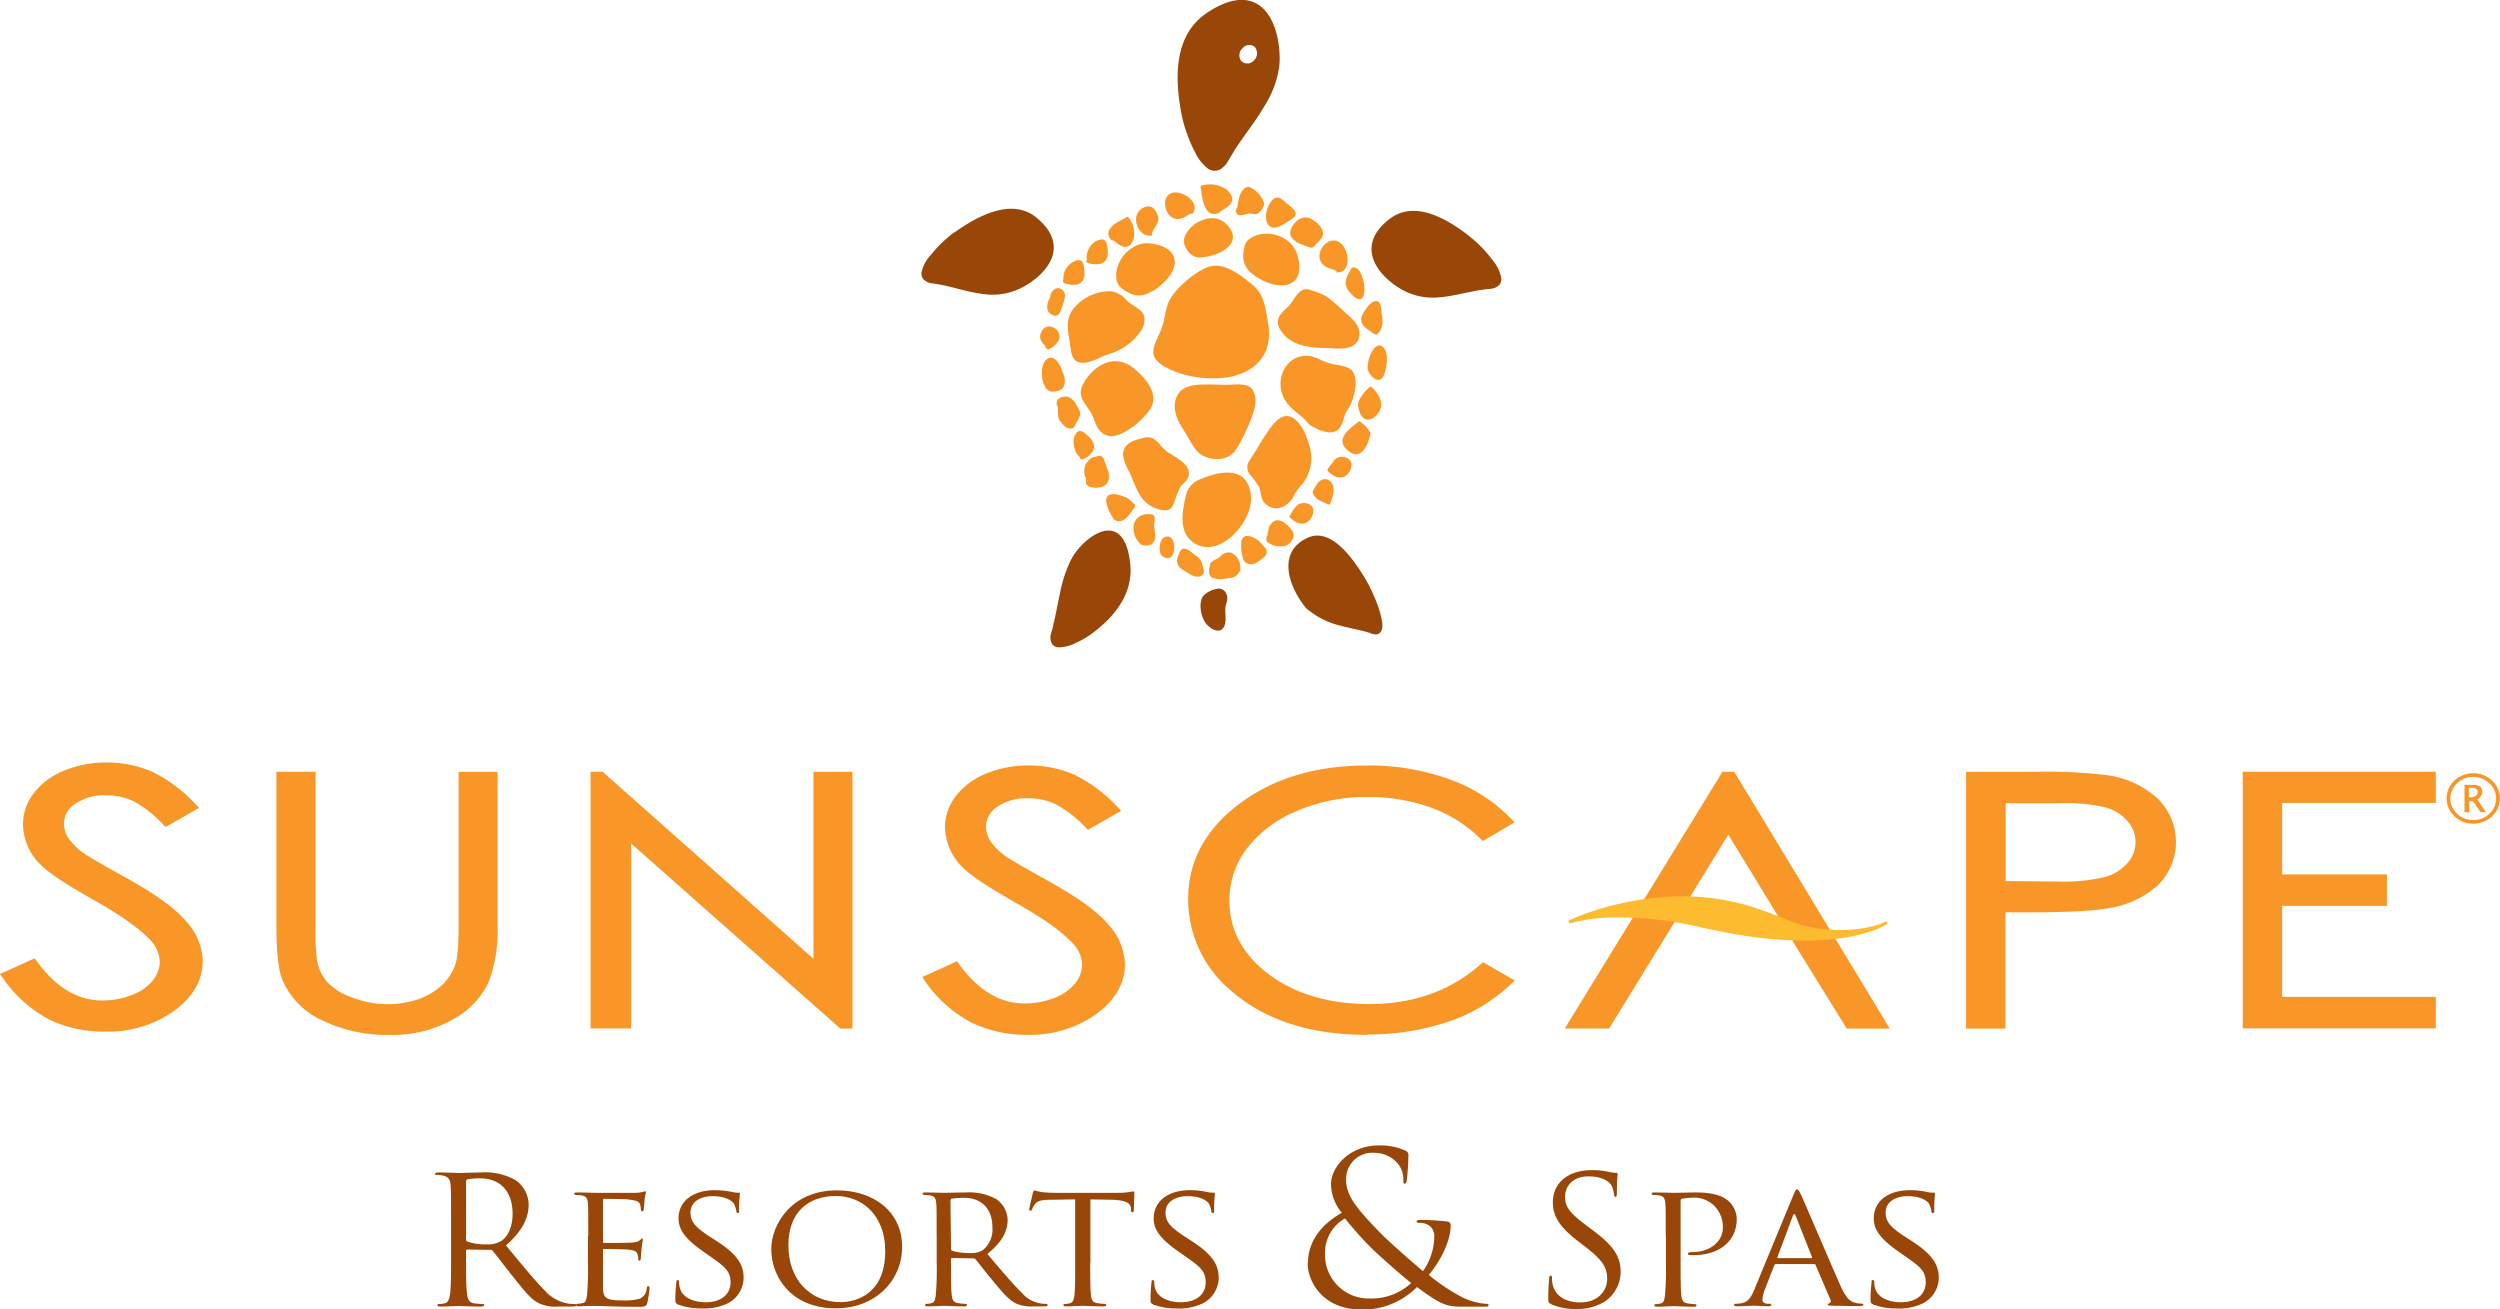 <svg id="Layer_1" data-name="Layer 1" xmlns="http://www.w3.org/2000/svg" width="411.98" height="215.77" viewBox="0 0 411.98 215.77"><defs><style>.cls-1{fill:#994708;}.cls-2{fill:#f89728;}.cls-3{fill:#fdbb30;}</style></defs><title>sunscape-notag_cmyk</title><path class="cls-1" d="M74.33,201.68c0-4.56,0-5.37-.07-6.31s-.3-1.45-1.32-1.66a6,6,0,0,0-1-.09c-.13,0-.25-.05-.25-.17s.15-.24.49-.24c1.39,0,3.34.09,3.5.09.34,0,2.69-.09,3.65-.09a10,10,0,0,1,5.66,1.29,5,5,0,0,1,2.13,4c0,2.16-1,4.32-3.74,6.74,2.54,3.06,4.64,5.66,6.43,7.47a6.57,6.57,0,0,0,3.78,2.1,7.67,7.67,0,0,0,1.21.09c.15,0,.27.09.27.17s-.18.24-.74.24H92.09a6.56,6.56,0,0,1-3.31-.56c-1.34-.67-2.42-2.1-4.18-4.29-1.3-1.6-2.75-3.56-3.38-4.31a.49.49,0,0,0-.4-.18l-3.8-.06c-.16,0-.22.09-.22.24v.69c0,2.81,0,5.11.16,6.33.09.85.28,1.49,1.2,1.61.44.06,1.12.12,1.4.12s.25.09.25.17-.16.24-.5.24c-1.7,0-3.65-.09-3.81-.09s-2,.09-2.9.09c-.34,0-.5-.06-.5-.24s.06-.17.25-.17a4.94,4.94,0,0,0,.93-.12c.61-.12.77-.76.89-1.61.16-1.22.16-3.52.16-6.33v-5.13m2.47,2.54a.38.38,0,0,0,.22.35,9.08,9.08,0,0,0,3.25.46,4.17,4.17,0,0,0,2.32-.55c1.08-.7,1.88-2.28,1.88-4.49,0-3.65-2-5.84-5.35-5.84a10.51,10.51,0,0,0-2.07.17.37.37,0,0,0-.25.35Z"/><path class="cls-1" d="M96.94,203.69c0-3.85,0-4.55-.06-5.34s-.22-1.26-1.12-1.37a8.89,8.89,0,0,0-.92-.06.26.26,0,0,1-.22-.2c0-.15.13-.21.43-.21,1.24,0,3,.06,3.16.06s5.88,0,6.5,0,1-.12,1.23-.14a1.45,1.45,0,0,1,.37-.12c.1,0,.13.12.13.23a11.36,11.36,0,0,0-.22,1.17c0,.23-.09,1.34-.15,1.63,0,.12-.13.27-.25.27s-.22-.12-.22-.32a2.65,2.65,0,0,0-.15-.88c-.19-.41-.47-.58-2-.76-.46-.06-3.62-.09-3.93-.09-.12,0-.15.09-.15.27v6.74c0,.17,0,.26.15.26.34,0,3.93,0,4.55-.06s1-.09,1.33-.35.31-.32.4-.32.15.06.15.2a13.73,13.73,0,0,0-.21,1.37c-.06.5-.13,1.43-.13,1.61s-.06.47-.24.47-.19-.09-.19-.24a2.12,2.12,0,0,0-.12-.81c-.1-.35-.34-.65-1.4-.76-.74-.09-3.64-.12-4.11-.12a.16.16,0,0,0-.18.18v2.07c0,.85,0,3.73,0,4.23.06,1.66.55,2,3.24,2a9.73,9.73,0,0,0,2.73-.26,1.88,1.88,0,0,0,1.23-1.72c.06-.29.13-.38.28-.38s.19.2.19.38a20.34,20.34,0,0,1-.37,2.39c-.19.64-.47.64-1.52.64-2,0-3.62-.05-4.73-.08s-1.86-.06-2.26-.06c-.06,0-.59,0-1.17,0s-1.15.06-1.58.06c-.28,0-.44-.06-.44-.21a.2.2,0,0,1,.22-.2,7.54,7.54,0,0,0,.83-.12c.53-.09.59-.58.72-1.31a49.3,49.3,0,0,0,.15-5.37v-4.38"/><path class="cls-1" d="M111.69,214.93c-.37-.18-.4-.27-.4-.94,0-1.22.13-2.22.16-2.62s.06-.41.22-.41.24.09.24.29a3.22,3.22,0,0,0,.1.9c.43,1.81,2.47,2.45,4.3,2.45,2.69,0,4.08-1.43,4.08-3.29s-1-2.63-3.44-4.32l-1.23-.87c-2.94-2.08-3.9-3.59-3.9-5.32,0-2.92,2.44-4.67,6-4.67a13.65,13.65,0,0,1,2.82.3,3.9,3.9,0,0,0,1,.11c.22,0,.29,0,.29.18a23.35,23.35,0,0,0-.13,2.62c0,.38,0,.56-.21.56s-.22-.12-.25-.32a4.54,4.54,0,0,0-.4-1.23c-.19-.29-1.09-1.23-3.53-1.23-2,0-3.62.94-3.62,2.69,0,1.58.83,2.48,3.52,4.2l.78.5c3.31,2.13,4.45,3.85,4.45,6a4.78,4.78,0,0,1-2.53,4.23,8.79,8.79,0,0,1-4.33.88,10.73,10.73,0,0,1-4-.67"/><path class="cls-1" d="M137.9,196.16c6.12,0,10.76,3.53,10.76,9.31,0,5.54-4.36,10.13-10.92,10.13-7.45,0-10.64-5.28-10.64-9.75,0-4,3.28-9.69,10.8-9.69m.62,18.42c2.44,0,7.36-1.23,7.36-8.41,0-5.95-3.84-9.08-8.14-9.08-4.54,0-7.82,2.69-7.82,8.09C129.92,211,133.6,214.58,138.52,214.58Z"/><path class="cls-1" d="M154.35,203.69c0-3.85,0-4.55-.06-5.34s-.21-1.26-1.11-1.37a9.09,9.09,0,0,0-.93-.06.24.24,0,0,1-.21-.2c0-.15.12-.21.43-.21,1.24,0,3.06.06,3.21.06s2.57-.06,3.41-.06a9.37,9.37,0,0,1,5.07,1.08,4.3,4.3,0,0,1,1.89,3.39c0,1.83-.81,3.62-3.34,5.66,2.22,2.62,4.11,4.87,5.69,6.42a5.07,5.07,0,0,0,3,1.72,5.22,5.22,0,0,0,1,.09.24.24,0,0,1,.25.2c0,.15-.16.21-.65.21h-1.7a5.76,5.76,0,0,1-2.91-.5c-1.18-.58-2.17-1.78-3.72-3.65-1.14-1.34-2.34-2.94-2.93-3.62a.46.46,0,0,0-.38-.14l-3.46-.06c-.12,0-.18.06-.18.2v.59c0,2.39,0,4.32.12,5.34.09.73.25,1.19,1.08,1.31a10.24,10.24,0,0,0,1.21.12c.18,0,.22.11.22.2s-.13.21-.44.21c-1.48,0-3.22-.09-3.34-.09s-1.85.09-2.69.09c-.28,0-.43-.06-.43-.21a.2.2,0,0,1,.21-.2,4.05,4.05,0,0,0,.84-.12c.52-.12.59-.58.71-1.31a49.3,49.3,0,0,0,.15-5.37v-4.38m2.36,2.1a.39.39,0,0,0,.18.33,10,10,0,0,0,3,.37,3.69,3.69,0,0,0,2-.44,4.3,4.3,0,0,0,1.64-3.79c0-3.09-1.79-4.87-4.7-4.87a14.07,14.07,0,0,0-2,.14.33.33,0,0,0-.21.3Z"/><path class="cls-1" d="M179.66,208.07c0,2.39,0,4.35.12,5.37.1.73.22,1.19,1.06,1.31a10.75,10.75,0,0,0,1.23.12c.19,0,.22.11.22.2s-.13.21-.44.21c-1.48,0-3.21-.09-3.37-.09s-2,.09-2.81.09c-.31,0-.43-.06-.43-.21s.06-.17.21-.17a3.78,3.78,0,0,0,.81-.12c.55-.12.71-.61.8-1.34.12-1,.12-3,.12-5.37V197.65l-3.92.06c-1.71,0-2.36.2-2.75.79a3.2,3.2,0,0,0-.44.79c-.06.2-.16.23-.28.23a.2.2,0,0,1-.18-.21c0-.26.55-2.48.58-2.68s.19-.47.28-.47a8.67,8.67,0,0,0,1.21.29c.77.09,1.82.12,2.13.12h10.27a13.9,13.9,0,0,0,1.95-.12c.4-.06.65-.11.78-.11s.12.14.12.29c0,.76-.09,2.54-.09,2.83a.29.29,0,0,1-.25.32c-.13,0-.19-.09-.22-.44l0-.26c-.09-.76-.68-1.31-3.28-1.37l-3.4-.06v10.42"/><path class="cls-1" d="M190,214.93c-.37-.18-.4-.27-.4-.94,0-1.22.12-2.22.15-2.62s.06-.41.22-.41.25.09.25.29a3.57,3.57,0,0,0,.09.9c.43,1.81,2.47,2.45,4.3,2.45,2.69,0,4.08-1.43,4.08-3.29s-1-2.63-3.43-4.32l-1.24-.87c-2.94-2.08-3.9-3.59-3.9-5.32,0-2.92,2.45-4.67,6-4.67a13.54,13.54,0,0,1,2.81.3,4,4,0,0,0,1,.11c.21,0,.28,0,.28.18a23.35,23.35,0,0,0-.13,2.62c0,.38,0,.56-.21.56s-.22-.12-.25-.32a4.54,4.54,0,0,0-.4-1.23c-.19-.29-1.08-1.23-3.53-1.23-2,0-3.62.94-3.62,2.69,0,1.58.84,2.48,3.53,4.2l.77.5c3.31,2.13,4.46,3.85,4.46,6a4.77,4.77,0,0,1-2.54,4.23,8.77,8.77,0,0,1-4.33.88,10.64,10.64,0,0,1-4-.67"/><path class="cls-1" d="M215.54,208.16c0-4,2.74-6.72,5.59-8.3a7.46,7.46,0,0,1-1.79-4.76c0-2.72,3-6.34,7.85-6.34a10,10,0,0,1,4.42.86.78.78,0,0,1,.48.87,36.36,36.36,0,0,1-.26,4c-.11.52-.22.58-.36.58s-.22-.13-.22-.65a4,4,0,0,0-1.13-2.93,5.21,5.21,0,0,0-3.66-1.52,4.33,4.33,0,0,0-4.63,4.52c0,2.69,2,4.93,5.77,8.82,1.24,1.27,5.73,5.23,6.9,6.16a10.07,10.07,0,0,0,1.86-5.71,2.25,2.25,0,0,0-.69-1.69,2.69,2.69,0,0,0-1.79-.55c-.22,0-.44-.07-.44-.24s.29-.25.58-.25a43.23,43.23,0,0,1,4.39.25c.55.07.65.34.65.68,0,2.79-2,6.28-3.61,8.13a31.61,31.61,0,0,0,5,3.41,10.38,10.38,0,0,0,4.34,1.35c.33,0,.51,0,.51.24s-.29.24-.62.24h-3.57c-2.71,0-3.58-.24-7.6-3.24a12.58,12.58,0,0,1-9.13,3.72c-6.39,0-8.88-4.61-8.88-7.61m17.06,3.24c-2-1.59-5.66-4.86-6.61-5.82a59.81,59.81,0,0,1-4.31-4.83,6.51,6.51,0,0,0-3.29,5.79,7.19,7.19,0,0,0,7.31,7.4A9.69,9.69,0,0,0,232.6,211.4Z"/><path class="cls-1" d="M255.6,214.9c-.43-.21-.46-.32-.46-1.11,0-1.46.12-2.63.15-3.09s.09-.47.25-.47.22.09.22.32a5,5,0,0,0,.09,1.08c.47,2.16,2.51,3,4.57,3,3,0,4.43-2,4.43-3.87,0-2-.9-3.19-3.55-5.26l-1.4-1.08c-3.28-2.54-4-4.35-4-6.33,0-3.12,2.48-5.26,6.4-5.26a12.34,12.34,0,0,1,2.88.3,5.71,5.71,0,0,0,1.08.14c.25,0,.31.06.31.21s-.12,1.11-.12,3.09c0,.47-.07.67-.22.67s-.22-.14-.24-.38a5.47,5.47,0,0,0-.4-1.46c-.19-.32-1-1.54-3.87-1.54-2.14,0-3.81,1.25-3.81,3.38,0,1.67.81,2.72,3.78,4.9l.86.65c3.65,2.71,4.52,4.52,4.52,6.86a5.94,5.94,0,0,1-2.63,4.84,8.54,8.54,0,0,1-4.67,1.22,9.93,9.93,0,0,1-4.15-.78"/><path class="cls-1" d="M274.5,203.69c0-3.85,0-4.55-.06-5.34s-.22-1.26-1.11-1.37a9.09,9.09,0,0,0-.93-.06.26.26,0,0,1-.22-.2c0-.15.13-.21.43-.21,1.25,0,2.94.06,3.16.06.59,0,2.63-.06,3.87-.06,3.49,0,4.73,1,5.19,1.4a4.1,4.1,0,0,1,1.37,3c0,3.56-2.85,5.92-7,5.92a6.61,6.61,0,0,1-.77,0c-.13,0-.28-.11-.28-.23s.15-.26.71-.26c2.94,0,5.05-1.75,5.05-4a4.88,4.88,0,0,0-1.55-3.76,4.79,4.79,0,0,0-3.68-1.2,10.94,10.94,0,0,0-1.52.17c-.16,0-.21.21-.21.47v10.1c0,2.39,0,4.35.12,5.37.09.73.25,1.19,1.08,1.31a10.24,10.24,0,0,0,1.21.12.19.19,0,0,1,.21.2c0,.12-.12.21-.43.21-1.48,0-3.28-.09-3.4-.09s-1.85.09-2.69.09c-.28,0-.44-.06-.44-.21a.21.21,0,0,1,.22-.2,4.05,4.05,0,0,0,.84-.12c.52-.12.58-.58.71-1.31a49.3,49.3,0,0,0,.15-5.37v-4.38"/><path class="cls-1" d="M295.51,197c.34-.82.46-1,.65-1s.37.34.64.9c.5,1.05,4.86,11.29,6.53,15.06,1,2.22,1.74,2.53,2.32,2.71a3.9,3.9,0,0,0,1.08.15c.16,0,.35.06.35.2s-.31.21-.62.21-2.42,0-4.31-.06c-.52,0-.95,0-.95-.18s.06-.11.18-.17a.46.46,0,0,0,.25-.67l-2.44-5.7c-.06-.11-.1-.14-.25-.14h-6.28a.29.29,0,0,0-.28.2l-1.55,4a5.06,5.06,0,0,0-.4,1.67c0,.49.47.67.93.67h.25c.22,0,.28.09.28.2s-.16.21-.4.21c-.66,0-2.14-.09-2.45-.09s-1.64.09-2.75.09c-.34,0-.53-.06-.53-.21s.13-.2.25-.2a7.55,7.55,0,0,0,.8-.06c1.24-.15,1.77-1,2.29-2.28L295.51,197m3,10.33c.12,0,.12-.06.09-.18l-2.69-6.8c-.15-.37-.31-.37-.46,0l-2.54,6.8q0,.18.09.18Z"/><path class="cls-1" d="M308.65,214.93c-.37-.18-.4-.27-.4-.94,0-1.22.13-2.22.16-2.62s0-.41.21-.41.25.09.25.29a3.57,3.57,0,0,0,.09.9c.44,1.81,2.48,2.45,4.3,2.45,2.7,0,4.09-1.43,4.09-3.29s-1-2.63-3.44-4.32l-1.24-.87c-2.93-2.08-3.89-3.59-3.89-5.32,0-2.92,2.44-4.67,6-4.67a13.46,13.46,0,0,1,2.81.3,4,4,0,0,0,1,.11c.22,0,.28,0,.28.18a25.28,25.28,0,0,0-.12,2.62c0,.38,0,.56-.22.56s-.22-.12-.25-.32a4.22,4.22,0,0,0-.4-1.23c-.19-.29-1.08-1.23-3.52-1.23-2,0-3.62.94-3.62,2.69,0,1.58.83,2.48,3.52,4.2l.78.5c3.3,2.13,4.45,3.85,4.45,6a4.78,4.78,0,0,1-2.53,4.23,8.81,8.81,0,0,1-4.34.88,10.71,10.71,0,0,1-4-.67"/><path class="cls-2" d="M228.06,57.35c.85,1,.5,3.95-.28,4.93s-2.11-.48-2.35-1.26c-.38-1.25,1.1-5.46,2.63-3.67"/><path class="cls-2" d="M174.34,68.3s0-.06,0-.09c0-.33,0-.67,0-1s-.28-.52-.2-.91a1,1,0,0,1,.09-.34l.05-.1a1.79,1.79,0,0,1,1.29-.51c1,0,1.55.86,2,1.69s.58,1,.27,1.76a10.09,10.09,0,0,1-.54,1c-.12.22-.23.64-.49.73a.91.91,0,0,1-.61.08,2.31,2.31,0,0,1-.52-.19,2.63,2.63,0,0,1-.72-.73,2.18,2.18,0,0,1-.56-.87,3.52,3.52,0,0,1,0-.56"/><path class="cls-2" d="M215.08,82.91c.85.09,1.53.65,1.3,1.62a2.25,2.25,0,0,1-1.14,1.63,2,2,0,0,1-1.75-.18,4.79,4.79,0,0,1-.69-.49c-.08-.07-.29-.22-.33-.32s.2-.34.27-.47a5.36,5.36,0,0,1,.93-1.34,1.63,1.63,0,0,1,1.41-.45"/><path class="cls-2" d="M209.28,86.56a1.59,1.59,0,0,0-.25.6c0,.1,0,.21,0,.31s-.08.17-.11.27,0,.18,0,.27-.16.35-.21.54a.74.74,0,0,0,.14.76c1.09.86,3.14,1.18,4-.18.71-1.13.21-1.62-.55-2.43s-2.08-1.62-3-.14"/><path class="cls-2" d="M172.19,63.61c-.06-.1-.11-.2-.16-.3a3.25,3.25,0,0,1-.3-1.53,3.62,3.62,0,0,1,.17-1.7c.25-.56.59-1.12,1.29-1.11s1.16.69,1.46,1.22a6.31,6.31,0,0,1,.42,1.06,3.35,3.35,0,0,1,.39,1.28,2.19,2.19,0,0,1-.27,1.36,1.7,1.7,0,0,1-1,.56,2,2,0,0,1-.64.08,1.28,1.28,0,0,1-1-.35,2.87,2.87,0,0,1-.39-.57"/><path class="cls-2" d="M190.21,86.9a10.86,10.86,0,0,1,.17,1.6,1.91,1.91,0,0,1-.25.74,1.84,1.84,0,0,1-.26.4,1.19,1.19,0,0,1-.49.17,1.87,1.87,0,0,1-1.17,0,2.3,2.3,0,0,1-.81-.8,3.51,3.51,0,0,1-.55-2.61,2.25,2.25,0,0,1,2.23-1.66c1.82-.13,1,.91,1.13,2.18"/><path class="cls-2" d="M195.3,90.42h-.2c-.56,0-.76.69-.92,1.13a2.33,2.33,0,0,0-.22.87,1.81,1.81,0,0,0,.77,1.37c.17.1.32.18.48.29s.36.21.54.32a4,4,0,0,0,1.1.57c.67.16,1.39,0,1.53-.62.09-.41-.15-.8-.22-1.22a2.37,2.37,0,0,0-1.14-1.6c-.53-.35-1.05-1-1.72-1.1"/><path class="cls-2" d="M204.37,93.75a2.59,2.59,0,0,0-1.46-2.66,1.85,1.85,0,0,0-1.7.49,4.15,4.15,0,0,1-.51.43c-.27.16-.57.26-.83.42a2.05,2.05,0,0,0-.4.38c-.13.14-.07.37-.11.56s-.08.2-.1.3a2.13,2.13,0,0,0,0,.5,1.08,1.08,0,0,0,.17.73s0,0,0-.06.07.21.2.3a3.62,3.62,0,0,0,2.24.21c.31,0,.62-.1.91-.11a1.61,1.61,0,0,0,.95-.37,2.23,2.23,0,0,0,.71-1.12"/><path class="cls-2" d="M202.16,31.26a4.79,4.79,0,0,0-4.31-.63,4.31,4.31,0,0,0,.11.88c0,.34.08.69.15,1a5.34,5.34,0,0,0,.65,1.91A1.53,1.53,0,0,0,201,35a3.6,3.6,0,0,1,.52-.43c.18-.1.36-.21.52-.32a2.79,2.79,0,0,0,.8-.73c.51-.74.06-1.51-.49-2.07,0-.05-.1-.11-.16-.16"/><path class="cls-2" d="M221.37,75.31c.85.09,1.53.63,1.3,1.62a2.26,2.26,0,0,1-1.14,1.63,2,2,0,0,1-1.75-.18,4,4,0,0,1-.87-.65c-.16-.16-.18-.22-.09-.44a4.65,4.65,0,0,1,.56-.78c.16-.23.32-.46.5-.68a1.63,1.63,0,0,1,1.49-.52"/><path class="cls-2" d="M225.7,71.1A5.12,5.12,0,0,0,224,69.4c-1.79,1.37-4.31,3.15-1.54,5.1,2,1.42,3.15-1.6,3.39-3.14"/><path class="cls-2" d="M220.28,44.74c-.46-.43-1.26-.4-1.82-.82a2,2,0,0,1-1-1.39c-.24-1.33,1.12-3.15,2.62-2.87,2.33.45,2.92,5.48.19,5.22"/><path class="cls-2" d="M207.62,89.35a7.08,7.08,0,0,1,.64.7c.18.21.48.43.47.74a1.58,1.58,0,0,1,0,.38,1.41,1.41,0,0,1-.62.8,6.65,6.65,0,0,1-1,.72,1.56,1.56,0,0,1-2.12-.26,7.14,7.14,0,0,1-.43-3.25c.44-1.71,2.4-.46,3.15.17"/><path class="cls-2" d="M219.52,79.67c.57.87,0,2.63-.36,3.47-.06.13-1.44-.54-1.55-.6a2.5,2.5,0,0,1-1.25-1.21c-.14-.45.18-.67.33-1a1,1,0,0,1,.14-.23c.11-.15.17-.32.28-.47a1.8,1.8,0,0,1,.28-.27,2.13,2.13,0,0,1,.69-.38,1.35,1.35,0,0,1,1.44.74"/><path class="cls-2" d="M227.81,53.46c-.09.45-.63,2-1.28,1.61-.32-.2-.62-.44-.94-.65a5.27,5.27,0,0,1-.82-.66,1.57,1.57,0,0,1-.24-1.91c.37-.79,1.85-3.08,2.84-1.91a4.16,4.16,0,0,1,.28,1.56,6.76,6.76,0,0,1,.16,2"/><path class="cls-2" d="M180.39,75.31c1.61-.62,1.49.49,2,1.7s.7,2.76-.94,3.26a3.34,3.34,0,0,1-1.69,0,1.17,1.17,0,0,1-.66-.39.83.83,0,0,1-.13-.63,2.19,2.19,0,0,0,0-.36,1.42,1.42,0,0,0-.12-.25,2.91,2.91,0,0,1-.17-1.13,2.52,2.52,0,0,1,1-1.9,2.79,2.79,0,0,1,.66-.35"/><path class="cls-2" d="M185.39,81.87a4.08,4.08,0,0,1,.87.57c.14.12.25.25.38.38s.3.19.38.37a.44.44,0,0,1,0,.3.92.92,0,0,1-.15.25c-.68,1-1.88,2.9-3.29,1.85a7.28,7.28,0,0,1-1.3-3c0-1.78,2.18-1.09,3.08-.69"/><path class="cls-2" d="M225.92,63.67a5,5,0,0,0-1.4,1.42,3.39,3.39,0,0,0-.73,1.6,3.71,3.71,0,0,0,.32,1.3,1.6,1.6,0,0,0,.73,1c.88.45,1.69-.15,2.23-.84,1.19-1.49.2-3.29-1.15-4.44"/><path class="cls-2" d="M196.33,35.2c-.58.06-1,.65-1.65.79a1.84,1.84,0,0,1-1.57-.18c-1.09-.67-1.6-2.82-.52-3.72,1.67-1.39,5.62,1.38,3.84,3.19"/><path class="cls-2" d="M177.1,71.88c.59-1.46,1.44-.77,2.31.07.73.69,1.18,1.46.67,2.41a3.17,3.17,0,0,1-1,1,2.21,2.21,0,0,1-.65.33.49.49,0,0,1-.29,0c-.16-.07-.17-.29-.25-.41s-.24-.25-.33-.38a2.89,2.89,0,0,1-.48-1,3.29,3.29,0,0,1,0-2.08"/><path class="cls-2" d="M216.67,40.5c-.17.17-.25.3-.52.31a1.53,1.53,0,0,1-.57-.12l-1-.38a4.19,4.19,0,0,1-1.61-1,1.45,1.45,0,0,1-.17-1.67c.66-1.45,2.08-2.36,3.53-1.41,1,.64,2.14,1.72,1.49,2.93a8.92,8.92,0,0,1-1.16,1.3"/><path class="cls-2" d="M212.17,33.59c.51.49,1.78,1.24,1.18,2.09a3.58,3.58,0,0,1-.95.71c-.36.23-.72.47-1.1.68-.54.28-1.39.7-2,.26-1.16-.93-.62-2.92,0-3.87,1-1.57,1.81-.82,2.81.13"/><path class="cls-2" d="M205.94,30.83a4.57,4.57,0,0,1,2.4,2.69,2.53,2.53,0,0,1-1.05,1.66c-.55.27-.9,0-1.47,0a6.86,6.86,0,0,1-1.4.3.72.72,0,0,1-.59-.29.88.88,0,0,1-.17-.41,1.16,1.16,0,0,1,.24-.61,1.2,1.2,0,0,0,.08-.5,5.86,5.86,0,0,1,.2-1,2.88,2.88,0,0,1,1-1.71,1,1,0,0,1,.76-.14"/><path class="cls-2" d="M171.6,54.74a1.38,1.38,0,0,1,1.91-.8,1.62,1.62,0,0,1,1,2,2.79,2.79,0,0,1-.8,1.06,4.71,4.71,0,0,1-.65.45c-.3.18-.45.21-.67-.07l0,0c-.09-.11-.1-.25-.17-.36a1.78,1.78,0,0,0-.22-.26,3.3,3.3,0,0,1-.41-.57,1.44,1.44,0,0,1,0-1.43"/><path class="cls-2" d="M177,43.07c1.43-.68,1.6.39,1.69,1.58.09,1-.08,1.85-1.11,2.2a3.41,3.41,0,0,1-1.49,0,2.26,2.26,0,0,1-.73-.2c-.32-.17-.12-.53-.12-.8a2.76,2.76,0,0,1,.22-1.14A3.15,3.15,0,0,1,177,43.07"/><path class="cls-2" d="M173.44,48.44c-.68.73-1.36,2.5-.38,3.24,1.37,1,1.73-.34,2-1.22s1-2.36-.39-2.92c-.84-.33-1.91.83-1.5,1.88"/><path class="cls-2" d="M190.81,35.53c.43,1.43-.95,1.93-1,3.29-2.24.38-3.65-3.2-1.63-4.45,1.36-.85,2.21-.12,2.59,1.16"/><path class="cls-2" d="M191.5,91.61c2.62,2,2.66-4.44.26-3-.74.43-.92,2.52-.26,3"/><path class="cls-2" d="M186.68,70.3c-1.39,1.06-3,1.84-4.09,1.51-2.07-.61-2-2.55-2.93-4-1.06-1.67-2.3-2.66-1-4.82,1.83-3.05,5.22-4.74,8.2-2.29,2.05,1.69,4.32,4.36,2.59,6.89a14.24,14.24,0,0,1-2.76,2.75"/><path class="cls-2" d="M203.7,74.07c-1.19,1.85-3.74,1.94-5.52,1-1.42-.77-2.13-2.71-3-4-1.26-1.86-2.44-4.38-.8-6.45,1.49-1.88,6.05-1.08,8.32-1.22s4-.23,4.19,2.44c.17,2-2.13,6.58-3.2,8.24"/><path class="cls-2" d="M206.15,81.89c-.35-5-4.67-4.45-8.14-3a3.82,3.82,0,0,0-2.61,2.84c-.6,2.68-1.22,6,1.33,7.72,4.17,2.81,9.72-3.44,9.42-7.6"/><path class="cls-2" d="M215.92,74a6.87,6.87,0,0,1-1.17,5.59,12.82,12.82,0,0,0-1.49,2,3.89,3.89,0,0,1-1.53,1.75,2.57,2.57,0,0,1-3.7-1c-.32-.64-.26-1.49-.57-2.16a18.76,18.76,0,0,0-1.34-1.81,2,2,0,0,1-.48-2,24.43,24.43,0,0,1,1.42-2.24,25.71,25.71,0,0,1,1.56-2.56c.74-1.09,2-3.12,3.53-3,2.25.23,3.39,3.89,3.77,5.38"/><path class="cls-2" d="M189.74,48.08c1.57-.83,3.78-2.83,3.84-4.78.07-2.16-2.21-3-4-3.18-3-.39-5.86,2.63-5.62,5.63.13,1.48,1,1.9,2.18,2.57a3.56,3.56,0,0,0,3.55-.24"/><path class="cls-2" d="M206.56,45.29c1.4,1.08,4.14,2.26,5.94,1.51,2-.83,1.78-3.24,1.26-4.91-.9-2.92-4.82-4.25-7.46-2.78-1.29.72-1.31,1.7-1.43,3a3.58,3.58,0,0,0,1.69,3.14"/><path class="cls-2" d="M198.26,42.37c1.41-.1,3.75-.84,4.61-2.26s-.27-2.91-1.35-3.64c-1.9-1.29-5.1,0-6.19,2.3-.53,1.13-.11,1.73.41,2.61a2.49,2.49,0,0,0,2.52,1"/><path class="cls-2" d="M215.59,69.78c-1.36-1.68-3.09-2.25-4.08-4.34-1.71-3.54,1.24-8.21,5.57-6.4a10.9,10.9,0,0,0,2.77,1c.88.15,2.31.34,2.93,1,1.27,1.41.3,5.16-.71,6.48-.8,1-.61,3-2.06,3.58-1.3.52-3.18-.44-4.24-1.13"/><path class="cls-2" d="M211.54,55.07c-1.73-2-.95-3,.69-4.49,1.19-1.13,1.73-3.55,3.84-2.76a14,14,0,0,1,2.47,1,29.87,29.87,0,0,1,3.2,2.76c1.08.92,2.47,2.1,2.27,3.69-.35,2.81-3.88,2.1-5.77,2.07-2.33,0-5.09-.39-6.7-2.25"/><path class="cls-2" d="M192.64,74.63c1.29.88,4.21,2.21,3,4.34-.26.45-.79.75-1.09,1.24a9.72,9.72,0,0,0-.79,1.8c-.49,1.46-.69,2.39-2.48,2-3.4-.79-3.93-3.49-5.2-6.31a7.14,7.14,0,0,1-1-2.65c-.07-2.05,1.81-2.49,3.38-2.9,2.1-.55,2.46,1.37,4.14,2.49"/><path class="cls-2" d="M209,53.49c1,6.42-4.22,9.25-10.1,8.82a15.7,15.7,0,0,1-7.18-2c-2.83-1.79-1.4-3.49-.37-6,.67-1.59.58-3.36,1.43-4.93,1.08-2,4.62-5.08,6.89-5.53s4.81,1.49,6.71,3.06,2.19,3.77,2.62,6.56"/><path class="cls-2" d="M176.48,51.44A7.72,7.72,0,0,1,183.12,48a4.07,4.07,0,0,1,2.54,1.49c.84.88,2.48,1.38,2.89,2.58a3.37,3.37,0,0,1-.81,2.83,9.6,9.6,0,0,1-4.84,3.4c-1.44.39-2.78,1.41-4.29,1.48-1.84.1-2.07-1.34-2.25-2.82-.21-1.79-.86-3.73.12-5.47"/><path class="cls-2" d="M224.81,48.38c-.46,2-2.08.18-2.47-.31-.75-1-.87-1.72.06-3.31.37-.67.38-.82,1-.62,1,.3,1.68,2.93,1.39,4.24"/><path class="cls-2" d="M186.78,39.48a4.2,4.2,0,0,0-.91-3.77,4.2,4.2,0,0,0-.79.4,9.84,9.84,0,0,0-.9.5,3.55,3.55,0,0,0-1.39,1.3,1.22,1.22,0,0,0-.12.82,1.42,1.42,0,0,0,.6.9c.08,0,.17,0,.25,0a1.57,1.57,0,0,1,.21.17l.42.33a3.51,3.51,0,0,0,.84.48,1.23,1.23,0,0,0,1.53-.64,2.61,2.61,0,0,0,.26-.53"/><path class="cls-2" d="M180.83,39.66c1.44-.68,1.61.39,1.71,1.57.08,1-.08,1.85-1.11,2.2a3.16,3.16,0,0,1-1.37.08,2.74,2.74,0,0,1-.7-.16,1,1,0,0,1-.27-.13c-.13-.1-.06-.16,0-.3a1.09,1.09,0,0,0,0-.44,2.58,2.58,0,0,1,0-.48,3.29,3.29,0,0,1,.34-1,3.15,3.15,0,0,1,1.38-1.37"/><path class="cls-1" d="M178.1,90a10.43,10.43,0,0,0-1.71,2.46,21.57,21.57,0,0,0-1.68,5.15c-.2.91-.38,1.84-.57,2.76-.09.45-.18.92-.29,1.37a6.78,6.78,0,0,1-.15.68,5.44,5.44,0,0,0-.15.7c0,.14-.08.27-.1.42a2.24,2.24,0,0,1-.1.37,3.34,3.34,0,0,0-.25,1.08c0,.91.37,1.64,1.34,1.69a6.29,6.29,0,0,0,2.93-.78,13.49,13.49,0,0,0,2.39-1.36c3-2.19,7-6,6.51-11.46-.72-7.63-5.08-6.33-8.17-3.08"/><path class="cls-1" d="M215.21,100.19c-3-3.68-4.79-9.4.43-11.63,3.7-1.57,7.28,3.32,9.46,7a24.14,24.14,0,0,1,1.31,2.65,18.63,18.63,0,0,1,1.21,3.53c.16.73.4,1.9-.19,2.52-.46.47-1.12.26-1.65.07s-.9-.28-1.34-.39-.87-.21-1.29-.3c-.88-.2-1.75-.38-2.6-.62a13.33,13.33,0,0,1-5.23-2.73l-.11-.09"/><path class="cls-1" d="M242.32,39.09a12.9,12.9,0,0,1,1.17,1A21,21,0,0,1,246,42.92a6.27,6.27,0,0,1,1.4,2.91,1.48,1.48,0,0,1-.31,1.1,2.3,2.3,0,0,1-1.64.68c-.67.07-1.33.15-2,.27-2,.36-4,.91-6.11,1.1a10.53,10.53,0,0,1-6.12-1.14c-4.46-2.48-8-7.45-2.09-11.86,4.23-3.11,9.72.33,13.23,3.11"/><path class="cls-1" d="M198.9,2.13C193,6,193.71,14,194.81,19.31a20.14,20.14,0,0,0,.77,2.62A21.7,21.7,0,0,0,197,25.21a7.27,7.27,0,0,0,1.93,2.47,1.91,1.91,0,0,0,2.24.18,3.13,3.13,0,0,0,.59-.5c.11-.11.22-.22.31-.33s1.22-2,1.35-2.24.24-.36.36-.55c.25-.38.51-.75.77-1.12.52-.76,1.05-1.49,1.58-2.24a42.52,42.52,0,0,0,2.9-4.54,15.88,15.88,0,0,0,1.72-5,11.66,11.66,0,0,0,.12-2.21c-.2-6.33-3.7-12.54-12-7m8,5.75a1.6,1.6,0,0,1-.3,2.14,1.41,1.41,0,0,1-2.05,0,1.59,1.59,0,0,1,.31-2.14A1.39,1.39,0,0,1,206.91,7.88Z"/><path class="cls-1" d="M202.08,97.85a1.6,1.6,0,0,1,.12.35c.19.73-.19,1.21-.26,1.92s.1,1.62,0,2.35c-.33,2.41-2.42,1.32-3.23.25s-1.25-3.33-.45-4.49a4,4,0,0,1,2.21-1.18,1.32,1.32,0,0,1,1.61.8"/><path class="cls-1" d="M157.26,38.28c-.44.32-.84.66-1.24,1A22,22,0,0,0,153.4,42a6.27,6.27,0,0,0-1.54,2.85,1.46,1.46,0,0,0,.26,1.11,2.37,2.37,0,0,0,1.62.75c.67.09,1.33.21,2,.36,2,.44,4,1.09,6.12,1.36a10.66,10.66,0,0,0,6.22-.87c4.6-2.29,8.42-7.09,2.66-11.75-4.12-3.3-9.81-.11-13.47,2.51"/><path class="cls-2" d="M407.53,135.73a4.29,4.29,0,0,1-3.07-1.23,4,4,0,0,1,0-5.86,4.57,4.57,0,0,1,6.22,0,4,4,0,0,1,0,5.87,4.45,4.45,0,0,1-3.16,1.22m0-.6a3.65,3.65,0,0,0,2.93-1.28,3.35,3.35,0,0,0,0-4.55,3.88,3.88,0,0,0-5.76,0,3.44,3.44,0,0,0-.89,2.28,3.36,3.36,0,0,0,1.1,2.5A3.68,3.68,0,0,0,407.53,135.13Zm-1.39-1.3v-4.49h1.5a1.71,1.71,0,0,1,1.07.28,1,1,0,0,1,.36.82,1.32,1.32,0,0,1-.21.73,1.75,1.75,0,0,1-.61.56l1.43,2.1h-.89L407.51,132h-.6v1.88Zm.72-2.44h.22a1.6,1.6,0,0,0,.93-.22.74.74,0,0,0,.3-.65.58.58,0,0,0-.26-.53,1.44,1.44,0,0,0-.77-.17h-.42Z"/><path class="cls-2" d="M46.06,127.76h5.33v24.87a40.51,40.51,0,0,0,.22,5.51,7.83,7.83,0,0,0,1.86,4.07A10.84,10.84,0,0,0,57.94,165,17.44,17.44,0,0,0,64,166.07a15.25,15.25,0,0,0,5.09-.87,11.46,11.46,0,0,0,4.07-2.41,9.13,9.13,0,0,0,2.4-3.73,23.88,23.88,0,0,0,.55-6.43V127.76h5.33v24.85a23.85,23.85,0,0,1-1.4,8.92,12.86,12.86,0,0,1-5.6,5.92A19.37,19.37,0,0,1,64.3,170a23.88,23.88,0,0,1-11.08-2.38,12.37,12.37,0,0,1-6.18-6.3q-1-2.41-1-8.68V127.76"/><path class="cls-2" d="M64.3,170.54A24.59,24.59,0,0,1,53,168.1a12.89,12.89,0,0,1-6.45-6.6c-.69-1.69-1-4.6-1-8.89V127.19H52v25.44a36.2,36.2,0,0,0,.21,5.4,7.33,7.33,0,0,0,1.72,3.8,10.3,10.3,0,0,0,4.24,2.59,15.91,15.91,0,0,0,10.77.24,11.26,11.26,0,0,0,3.87-2.29,8.63,8.63,0,0,0,2.25-3.5c.23-.67.51-2.31.51-6.24V127.19H82v25.42a24.41,24.41,0,0,1-1.44,9.14,13.45,13.45,0,0,1-5.83,6.19,20,20,0,0,1-10.45,2.6m-17.66-42.2v24.27c0,4.09.32,6.93.94,8.46a11.84,11.84,0,0,0,5.9,6,23.55,23.55,0,0,0,10.82,2.31A18.92,18.92,0,0,0,74.16,167a12.3,12.3,0,0,0,5.35-5.64,23.13,23.13,0,0,0,1.36-8.7V128.34H76.69v24.29a24.05,24.05,0,0,1-.57,6.62,9.92,9.92,0,0,1-2.55,4,12.35,12.35,0,0,1-4.27,2.53,17,17,0,0,1-11.56-.24A11.49,11.49,0,0,1,53,162.59a8.58,8.58,0,0,1-2-4.35,40.29,40.29,0,0,1-.23-5.61V128.34Z"/><polyline class="cls-2" points="97.89 168.93 97.89 127.76 99.06 127.76 134.62 159.32 134.62 127.76 139.9 127.76 139.9 168.93 138.7 168.93 103.43 137.75 103.43 168.93 97.89 168.93"/><path class="cls-2" d="M140.48,169.51h-2l-.16-.15L104,139v30.48H97.32V127.19h2L134.05,158V127.19h6.43v42.32m-1.56-1.15h.4v-40H135.2v32.27L98.85,128.34h-.38v40h4.39V136.47Z"/><path class="cls-2" d="M152.83,161.24l4.64-2.1q4.89,6.81,11.3,6.8a13.84,13.84,0,0,0,5.16-1,8.54,8.54,0,0,0,3.67-2.58,5.52,5.52,0,0,0,1.26-3.44,6,6,0,0,0-1.85-4.05q-2.56-2.74-9.36-6.61t-8.5-5.63a8.85,8.85,0,0,1-2.89-6.29,7.84,7.84,0,0,1,1.71-4.9,11.35,11.35,0,0,1,4.8-3.48,17.5,17.5,0,0,1,6.73-1.27,18.14,18.14,0,0,1,7.22,1.44,23,23,0,0,1,7.1,5.33L179.37,136a19.76,19.76,0,0,0-5.25-4.07,11.21,11.21,0,0,0-4.72-1,9,9,0,0,0-5.4,1.52,4.47,4.47,0,0,0-2.09,3.72,5.11,5.11,0,0,0,.74,2.6,10.43,10.43,0,0,0,2.71,2.74q1.08.78,7,4.11,7.09,3.95,9.73,7a9.59,9.59,0,0,1,2.63,6.19q0,4.49-4.5,7.78a18.09,18.09,0,0,1-11,3.31,20,20,0,0,1-9-2,20.89,20.89,0,0,1-7.46-6.72"/><path class="cls-2" d="M169.3,170.54a20.72,20.72,0,0,1-9.27-2.06,21.67,21.67,0,0,1-7.67-6.9L152,161l5.71-2.59.27.38c3.14,4.36,6.78,6.57,10.84,6.57a13.27,13.27,0,0,0,4.94-.92,8,8,0,0,0,3.43-2.41,4.87,4.87,0,0,0,1.14-3.08,5.43,5.43,0,0,0-1.7-3.66c-1.66-1.77-4.76-4-9.21-6.5-4.64-2.64-7.46-4.51-8.63-5.73a9.39,9.39,0,0,1-3.06-6.69,8.45,8.45,0,0,1,1.83-5.25,11.94,11.94,0,0,1,5-3.66,18.15,18.15,0,0,1,6.95-1.32,18.77,18.77,0,0,1,7.45,1.49,23.89,23.89,0,0,1,7.29,5.45l.51.54-5.48,3.13-.31-.31a19.17,19.17,0,0,0-5.07-3.95,10.81,10.81,0,0,0-4.49-.94,8.49,8.49,0,0,0-5.06,1.4,3.91,3.91,0,0,0-1.86,3.26,4.55,4.55,0,0,0,.67,2.31,9.71,9.71,0,0,0,2.56,2.57c.68.49,3,1.86,7,4.07,4.83,2.69,8.07,5,9.89,7.15a10.13,10.13,0,0,1,2.77,6.56c0,3.17-1.6,5.94-4.74,8.25a18.75,18.75,0,0,1-11.31,3.41m-15.59-9.07a20.11,20.11,0,0,0,6.83,6,19.47,19.47,0,0,0,8.76,1.95,17.58,17.58,0,0,0,10.63-3.19c2.87-2.11,4.27-4.5,4.27-7.32a9,9,0,0,0-2.5-5.81c-1.7-2-4.92-4.31-9.57-6.9-4-2.25-6.37-3.61-7.11-4.14a11,11,0,0,1-2.86-2.92,5.63,5.63,0,0,1-.83-2.89,5.06,5.06,0,0,1,2.33-4.19,9.62,9.62,0,0,1,5.74-1.62,11.92,11.92,0,0,1,5,1,18.76,18.76,0,0,1,5.1,3.88l3.43-2a21.61,21.61,0,0,0-6.4-4.67,17.56,17.56,0,0,0-7-1.4,17,17,0,0,0-6.51,1.23,10.93,10.93,0,0,0-4.57,3.3,7.23,7.23,0,0,0-1.59,4.55,8.34,8.34,0,0,0,2.73,5.89c1.09,1.12,3.9,3,8.38,5.53s7.75,4.85,9.49,6.72a6.49,6.49,0,0,1,2,4.44,6,6,0,0,1-1.38,3.79,9.2,9.2,0,0,1-3.91,2.77,14.52,14.52,0,0,1-5.37,1c-4.32,0-8.19-2.24-11.49-6.67Z"/><path class="cls-2" d="M248.68,135.42l-4.22,2.49a22.94,22.94,0,0,0-8.38-5.31,30.7,30.7,0,0,0-10.75-1.81,29.53,29.53,0,0,0-11.85,2.36A20.48,20.48,0,0,0,205,139.5a14.55,14.55,0,0,0-3,9q0,7.53,6.71,12.56t16.93,5q11.24,0,18.8-6.77l4.22,2.46a27.07,27.07,0,0,1-10,6.06A39.43,39.43,0,0,1,225.33,170q-14,0-22.15-7.2a19,19,0,0,1-6.8-14.66q0-9,8.24-15.21t20.64-6.17A38.1,38.1,0,0,1,238.79,129a25.86,25.86,0,0,1,9.89,6.41"/><path class="cls-2" d="M225.33,170.54c-9.46,0-17-2.47-22.53-7.34a19.6,19.6,0,0,1-7-15.09c0-6.19,2.85-11.46,8.47-15.67s12.63-6.29,21-6.29A38.77,38.77,0,0,1,239,128.47,26.54,26.54,0,0,1,249.1,135l.49.52-5.22,3.08-.32-.31a22.37,22.37,0,0,0-8.17-5.18,30.25,30.25,0,0,0-10.55-1.77,29,29,0,0,0-11.63,2.31,20,20,0,0,0-8.22,6.17,14.07,14.07,0,0,0-2.88,8.62c0,4.8,2.18,8.87,6.47,12.1s9.94,4.92,16.59,4.92c7.31,0,13.5-2.23,18.41-6.62l.32-.28,5.23,3-.54.53a27.71,27.71,0,0,1-10.19,6.2,40.35,40.35,0,0,1-13.56,2.17m-.07-43.24c-8.1,0-14.93,2-20.3,6.06s-8,8.94-8,14.75a18.46,18.46,0,0,0,6.61,14.23c5.26,4.68,12.59,7,21.76,7a39,39,0,0,0,13.17-2.11,27,27,0,0,0,9.23-5.41l-3.2-1.87c-5.08,4.41-11.43,6.64-18.87,6.64-6.91,0-12.72-1.73-17.28-5.15s-6.94-7.84-6.94-13a15.16,15.16,0,0,1,3.12-9.31,21.18,21.18,0,0,1,8.69-6.54,30.19,30.19,0,0,1,12.08-2.41,31.34,31.34,0,0,1,10.95,1.85,23.65,23.65,0,0,1,8.27,5.13l3.21-1.89a25.84,25.84,0,0,0-9.18-5.75A37.59,37.59,0,0,0,225.26,127.3Z"/><polyline class="cls-2" points="293.94 151.41 284.81 136.45 264.85 168.93 258.88 168.93 284.18 127.76 285.47 127.76 310.41 168.93 304.65 168.93 296.27 155.39 293.94 151.41"/><path class="cls-2" d="M311.43,169.51h-7.1l-8.55-13.82-2.33-4-8.64-14.14-19.64,31.95h-7.32l26-42.32h1.94l.16.27,25.47,42.05M305,168.36h4.41l-24.23-40h-.65l-24.58,40h4.61l20.28-33,9.62,15.76,2.33,4Z"/><path class="cls-2" d="M324.57,127.76h10.66a79.16,79.16,0,0,1,12.36.62,14.79,14.79,0,0,1,7.49,3.56,9.44,9.44,0,0,1,.07,13.57,15,15,0,0,1-7.82,3.59q-3.65.69-13.61.68H329.9v19.15h-5.33V127.76m5.33,4v14l9.06.08a30.56,30.56,0,0,0,8-.76,8.27,8.27,0,0,0,4-2.49,5.81,5.81,0,0,0,1.45-3.85A5.69,5.69,0,0,0,351,135a7.93,7.93,0,0,0-3.84-2.45,29.76,29.76,0,0,0-7.8-.73Z"/><path class="cls-2" d="M330.48,169.51H324V127.19h11.23a81.15,81.15,0,0,1,12.47.62,15.49,15.49,0,0,1,7.78,3.71,10,10,0,0,1,.07,14.41,15.71,15.71,0,0,1-8.12,3.74c-2.47.46-7,.68-13.71.68h-3.24v19.16m-5.33-1.15h4.18V149.2h4.39a89.36,89.36,0,0,0,13.5-.66,14.66,14.66,0,0,0,7.54-3.45,8.4,8.4,0,0,0,2.65-6.36,8.24,8.24,0,0,0-2.72-6.36,14.28,14.28,0,0,0-7.21-3.43,79.84,79.84,0,0,0-12.25-.6H325.15ZM339,146.42l-9.63-.09V131.21h10a29.6,29.6,0,0,1,8,.75,8.52,8.52,0,0,1,4.11,2.62,6.36,6.36,0,0,1,1.59,4.16,6.43,6.43,0,0,1-1.59,4.22,8.85,8.85,0,0,1-4.27,2.67A30.8,30.8,0,0,1,339,146.42Zm-8.48-1.23,8.48.08a30.15,30.15,0,0,0,7.87-.74,7.65,7.65,0,0,0,3.73-2.32,5.16,5.16,0,0,0,1.32-3.47,5.11,5.11,0,0,0-1.32-3.41,7.37,7.37,0,0,0-3.57-2.27,29.45,29.45,0,0,0-7.63-.7h-8.88Z"/><path class="cls-3" d="M258.54,152c.38-.11.76-.34,1.13-.49,1-.43,2.1-.81,3.16-1.16a48.21,48.21,0,0,1,10.91-2.19,38.18,38.18,0,0,1,14.42,1.43c.94.29,1.88.59,2.81.94s3.32,1.27,3.7,1.45a19,19,0,0,0,6.08,1.44,22.78,22.78,0,0,0,7-.31,8.67,8.67,0,0,0,3.1-1.07,2,2,0,0,1-.19.12,13,13,0,0,1-2.74,1.19,29.62,29.62,0,0,1-6.44,1.27,53.43,53.43,0,0,1-10.65-.17c-2.36-.25-4.72-.62-7.06-1.09l-.86-.17a84.71,84.71,0,0,0-11.77-2c-4.18-.25-8.57-.34-12.64.84"/><path class="cls-3" d="M297.23,155a60.34,60.34,0,0,1-6.38-.36c-2.26-.24-4.64-.61-7.09-1.09l-.86-.18-2.24-.47a65.2,65.2,0,0,0-9.49-1.55c-1.22-.07-2.84-.16-4.49-.16a28.58,28.58,0,0,0-8.07,1h0l-.14-.48a5.21,5.21,0,0,0,.66-.28l.45-.21c1-.41,2-.79,3.18-1.16a48.77,48.77,0,0,1,11-2.2,38.75,38.75,0,0,1,14.51,1.44c.84.26,1.82.57,2.83.95.76.29,3.31,1.26,3.71,1.45a19.09,19.09,0,0,0,6,1.42,22.17,22.17,0,0,0,7-.31l.26-.06a9.72,9.72,0,0,0,2.37-.73l.2-.12.14-.09.13.2-.1-.22h0l.29.41h0l-.18-.18.14.21c-.12.08-.25.15-.38.22a14.1,14.1,0,0,1-2.57,1.09,29.51,29.51,0,0,1-6.49,1.27,43.17,43.17,0,0,1-4.32.2m-30.55-4.31c1.66,0,3.29.09,4.52.16a64.18,64.18,0,0,1,9.56,1.56l2.24.47.86.18c2.43.48,4.8.84,7,1.08a57,57,0,0,0,6.33.36c1.47,0,2.9-.06,4.27-.19a32.78,32.78,0,0,0,4.35-.69,24.47,24.47,0,0,1-5.13,0,19.2,19.2,0,0,1-6.16-1.46c-.37-.17-2.79-1.1-3.68-1.43s-2-.69-2.8-.94a38,38,0,0,0-14.32-1.42,47.91,47.91,0,0,0-10.85,2.18c-.54.18-1.06.35-1.56.53A34.38,34.38,0,0,1,266.68,150.73Z"/><polyline class="cls-2" points="370.17 127.76 400.82 127.76 400.82 131.74 375.5 131.74 375.5 144.67 392.78 144.67 392.78 148.7 375.5 148.7 375.5 164.85 400.82 164.85 400.82 168.9 370.17 168.9 370.17 127.76"/><path class="cls-2" d="M401.4,169.47H369.59V127.18H401.4v5.14H376.08v11.77h17.27v5.19H376.08v15H401.4v5.2m-30.65-1.15h29.5v-2.89H374.93v-17.3H392.2v-2.88H374.93V131.17h25.32v-2.83h-29.5Z"/><path class="cls-2" d="M.88,160.74l4.64-2.1q4.9,6.81,11.31,6.81a13.76,13.76,0,0,0,5.15-1,8.47,8.47,0,0,0,3.67-2.58,5.52,5.52,0,0,0,1.26-3.44,6,6,0,0,0-1.85-4.05q-2.56-2.74-9.35-6.61t-8.5-5.62a8.83,8.83,0,0,1-2.9-6.3A7.84,7.84,0,0,1,6,131a11.42,11.42,0,0,1,4.8-3.48,17.55,17.55,0,0,1,6.74-1.27,18.1,18.1,0,0,1,7.21,1.44A23.07,23.07,0,0,1,31.88,133l-4.46,2.55a19.53,19.53,0,0,0-5.24-4.07,11.26,11.26,0,0,0-4.73-1A9,9,0,0,0,12.06,132a4.46,4.46,0,0,0-2.1,3.72,5,5,0,0,0,.75,2.6,10.12,10.12,0,0,0,2.71,2.74q1.07.78,7,4.11,7.08,3.95,9.72,7a9.51,9.51,0,0,1,2.64,6.18q0,4.49-4.51,7.78a18,18,0,0,1-11,3.31,20,20,0,0,1-9-2,21,21,0,0,1-7.46-6.72"/><path class="cls-2" d="M17.36,170A20.66,20.66,0,0,1,8.09,168a21.62,21.62,0,0,1-7.68-6.9L0,160.51l5.71-2.59.28.38c3.13,4.36,6.78,6.57,10.84,6.57a13.31,13.31,0,0,0,4.94-.92,8.13,8.13,0,0,0,3.43-2.4,5,5,0,0,0,1.13-3.09,5.46,5.46,0,0,0-1.69-3.66c-1.66-1.77-4.76-4-9.22-6.5-4.64-2.63-7.46-4.51-8.63-5.72a9.46,9.46,0,0,1-3-6.7,8.39,8.39,0,0,1,1.83-5.25,12,12,0,0,1,5-3.66,18.24,18.24,0,0,1,7-1.32A18.9,18.9,0,0,1,25,127.14a23.82,23.82,0,0,1,7.29,5.46l.52.53-5.48,3.13L27,136A19,19,0,0,0,21.94,132a10.81,10.81,0,0,0-4.49-.94,8.46,8.46,0,0,0-5.06,1.41,3.9,3.9,0,0,0-1.85,3.25A4.54,4.54,0,0,0,11.2,138a10,10,0,0,0,2.56,2.57c.68.49,3,1.86,7,4.07,4.83,2.69,8.06,5,9.88,7.15a10.13,10.13,0,0,1,2.77,6.56c0,3.17-1.59,5.94-4.74,8.25A18.72,18.72,0,0,1,17.36,170M1.77,161a20.05,20.05,0,0,0,6.83,6,19.53,19.53,0,0,0,8.76,1.94A17.55,17.55,0,0,0,28,165.7c2.87-2.11,4.27-4.5,4.27-7.32a9.06,9.06,0,0,0-2.49-5.81c-1.71-2-4.93-4.31-9.58-6.9-4-2.25-6.37-3.61-7.1-4.14a10.92,10.92,0,0,1-2.87-2.92,5.59,5.59,0,0,1-.82-2.89,5,5,0,0,1,2.33-4.19,9.63,9.63,0,0,1,5.73-1.62,11.93,11.93,0,0,1,5,1,19.34,19.34,0,0,1,5.1,3.88l3.42-2a21.82,21.82,0,0,0-6.39-4.67,17.73,17.73,0,0,0-7-1.39A17.12,17.12,0,0,0,11,128a10.89,10.89,0,0,0-4.56,3.3,7.23,7.23,0,0,0-1.59,4.55,8.3,8.3,0,0,0,2.73,5.89c1.08,1.13,3.9,3,8.37,5.53s7.75,4.86,9.49,6.72a6.53,6.53,0,0,1,2,4.44,6.1,6.1,0,0,1-1.38,3.79A9.2,9.2,0,0,1,22.2,165a14.56,14.56,0,0,1-5.37,1c-4.33,0-8.2-2.24-11.5-6.66Z"/></svg>